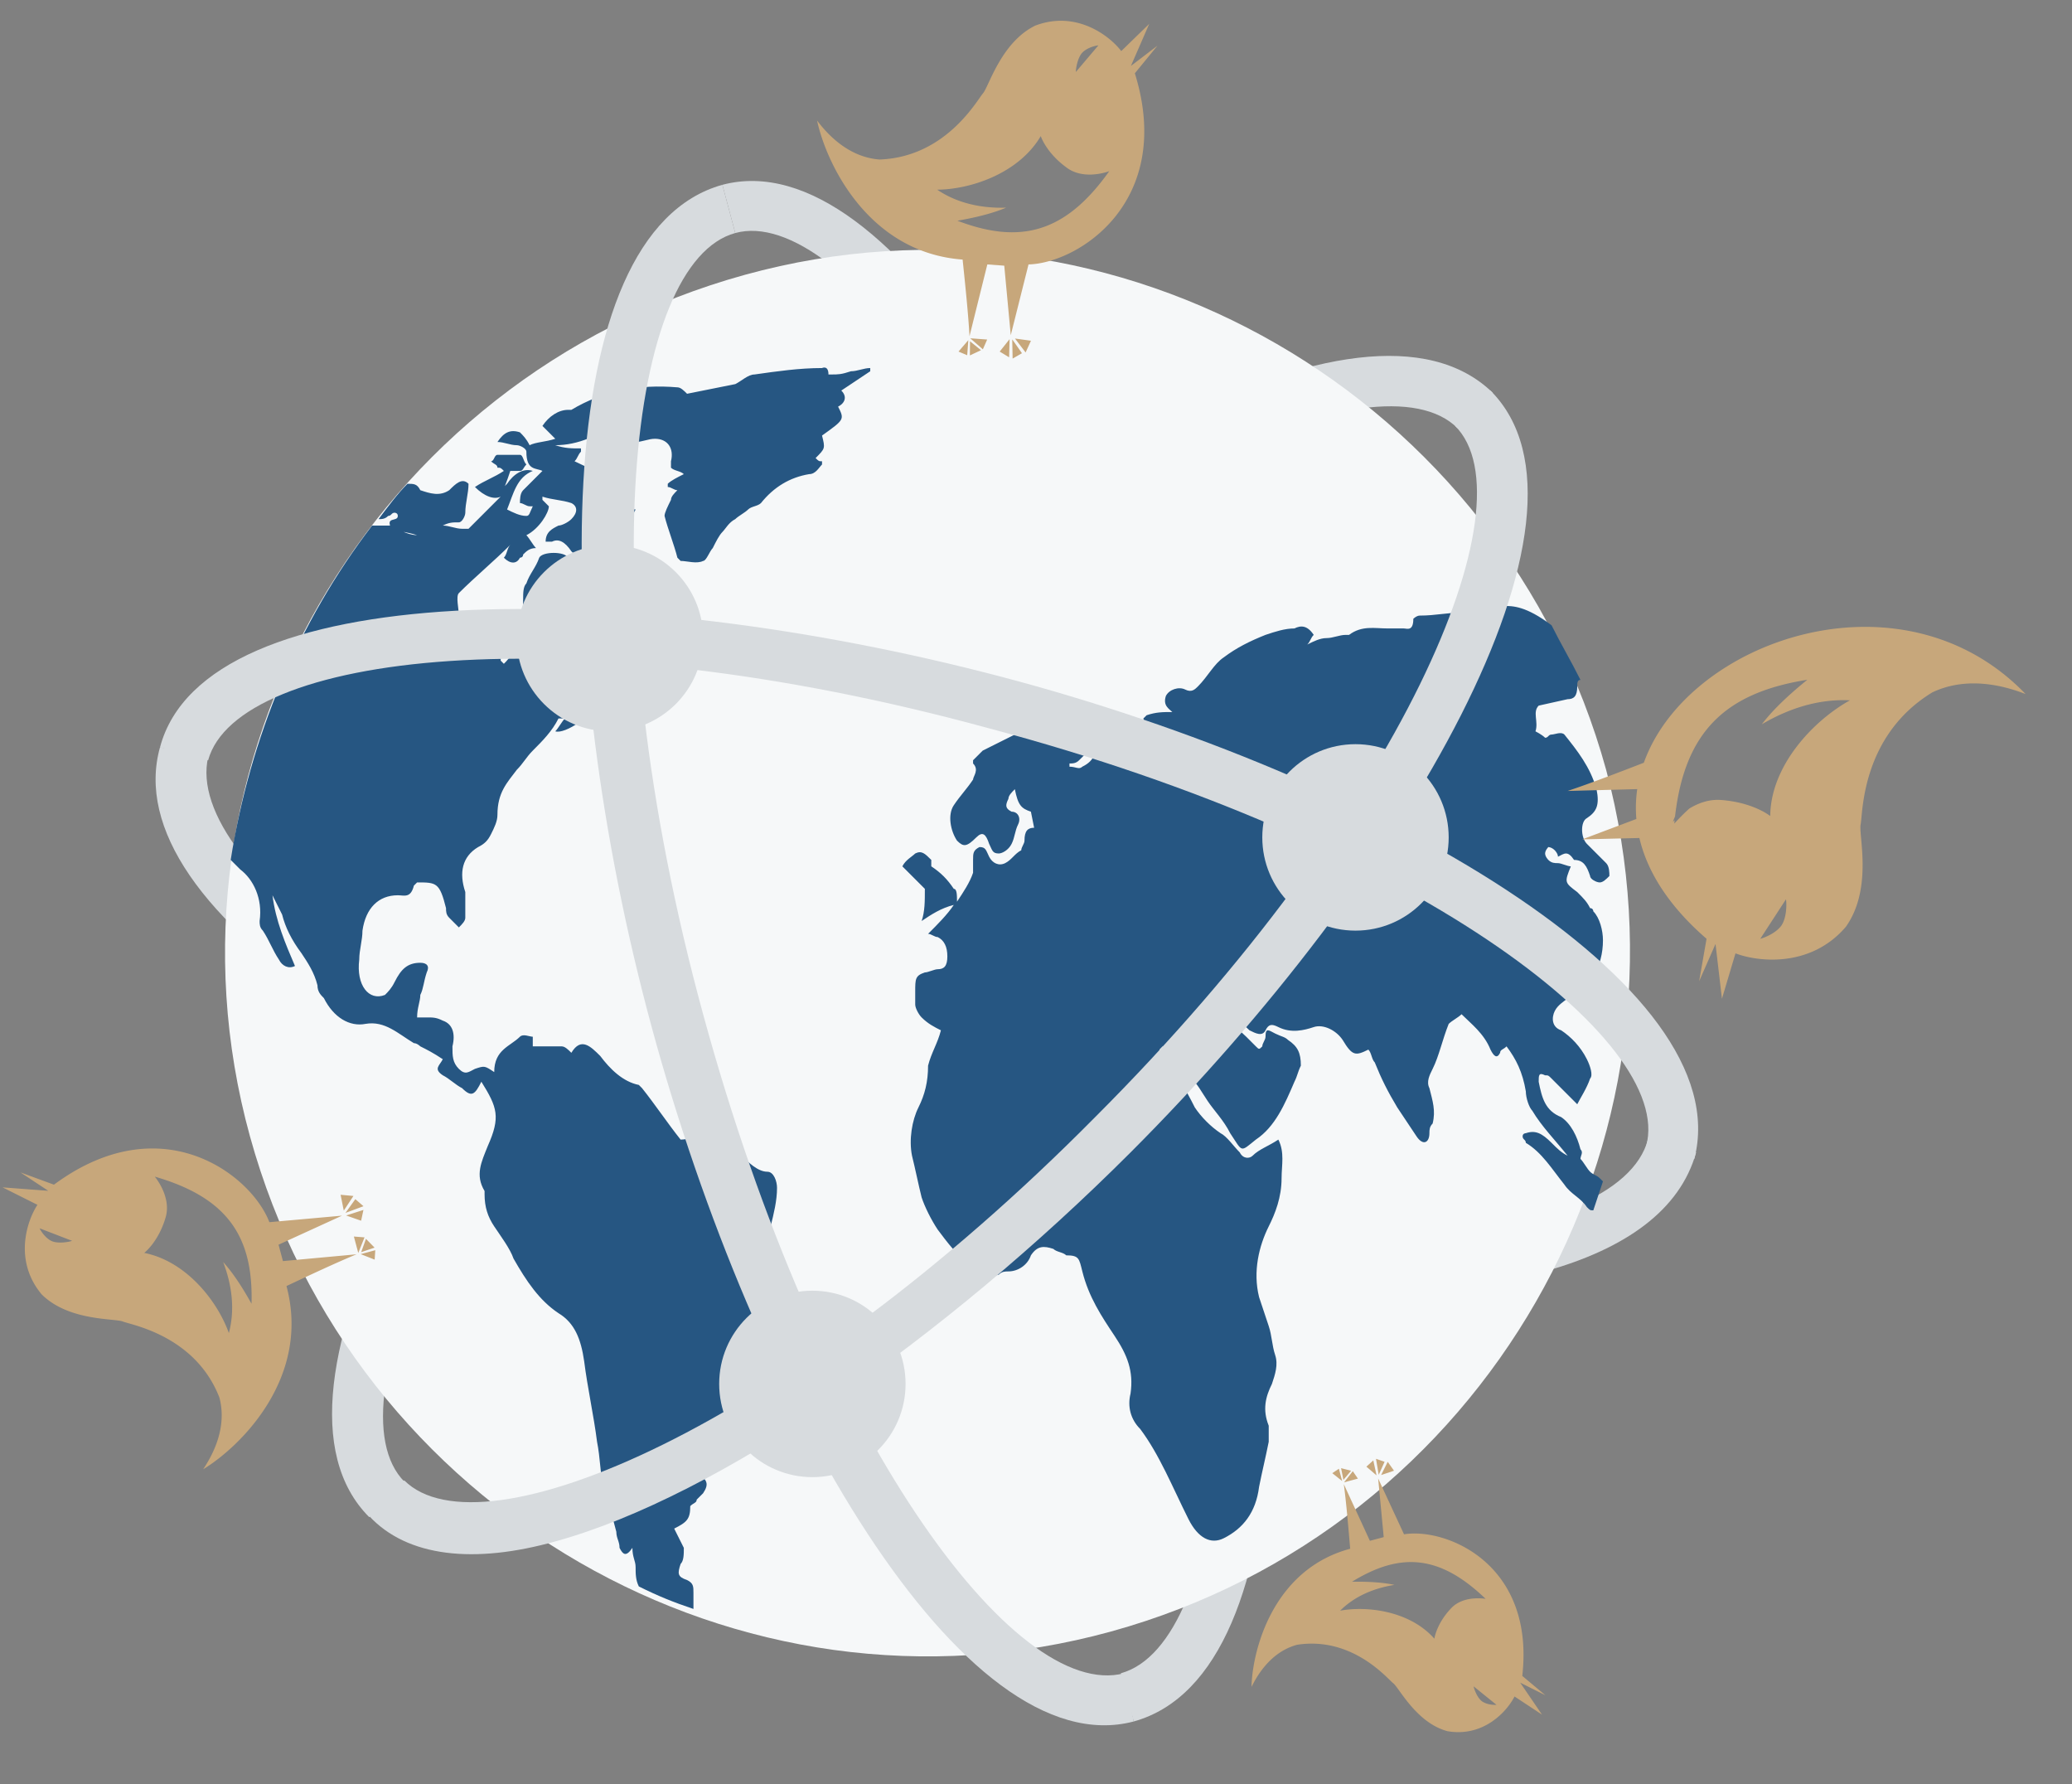 <svg width="460" height="396" fill="none" xmlns="http://www.w3.org/2000/svg"><rect width="100%" height="100%" fill="#808080" stroke="none"/><g clip-path="url(#clip0)"><path d="M251.7 382.088l-2.854-10.703c23.544-6.422 32.82-79.202 7.135-173.389-24.971-94.187-69.206-152.697-92.75-146.275l-2.855-10.703c37.814-9.99 84.19 69.926 106.307 154.123 22.117 84.198 23.544 176.244-14.983 186.947z" fill="#D7DBDE"/><path d="M343.024 282.172c-36.387 9.989-97.032 4.995-153.396-9.989-44.948-12.13-84.902-29.255-114.155-47.808-30.679-19.979-44.948-40.671-39.953-58.51l10.701 2.141c-2.854 12.13 9.989 29.255 35.674 46.379 27.825 18.552 67.066 34.964 110.587 46.38 94.178 24.974 166.951 16.411 173.372-7.849l10.702 2.855c-3.567 12.844-15.696 21.407-33.532 26.401z" fill="#D7DBDE"/><path d="M81.976 336.743c-27.793-27.808 18.528-107.669 79.814-168.99 61.286-61.321 141.1-108.382 169.606-80.573l-7.839 7.843c-17.103-17.113-84.803 11.409-153.215 80.573-68.412 69.165-97.63 136.191-80.528 153.304l-7.838 7.843z" fill="#D7DBDE"/><path d="M356.58 170.881c22.117 82.77-27.112 168.395-109.875 191.228-82.762 22.834-168.378-27.114-191.209-109.884-22.83-82.77 27.112-168.395 109.875-191.228C248.133 38.164 333.749 88.11 356.58 170.88z" fill="#F6F8F9"/><path d="M152.528 350.693c-2.14-.713-2.14-1.426-1.426-3.567.713-.714.713-2.141.713-3.568l-2.14-4.281c2.854-1.427 3.567-2.14 3.567-4.995.714-.713 1.427-.713 1.427-1.427l1.427-1.426c1.426-2.141.713-2.855-.714-4.282l-1.427-1.426c1.427-.714 4.281-.714 4.995-2.141 2.14-4.995 4.994-9.276 3.567-16.411v-2.855c.713-2.854 2.14-4.995 4.281-6.421 2.14-.714 2.854-2.855 3.567-4.995.713-2.855.713-6.422 0-9.277-1.427-2.854-.714-5.708 0-8.562.713-.714.713-2.141.713-2.854.714-2.855 1.427-5.708 1.427-8.563 0-1.427-.714-3.567-2.14-3.567-2.141 0-4.281-2.141-5.708-3.568-.714-.713-1.427-.713-2.854-1.427-2.14-.713-4.281.714-6.421-1.426-1.427-1.427-2.854-.714-4.281-.714-2.854-3.568-5.707-7.849-8.562-11.417l-.713-.714c-3.567-.713-6.421-3.567-8.562-6.422-2.14-2.14-4.281-4.281-6.421-.713-.714-.714-1.427-1.427-2.14-1.427h-6.422v-2.141c-.713 0-2.14-.714-2.854 0-2.14 2.141-5.707 2.855-5.707 7.849-2.141-1.427-2.141-1.427-4.281-.714-1.427.714-2.141 1.427-3.567 0-1.427-1.427-1.427-2.854-1.427-4.995.714-2.854 0-4.995-2.14-5.708-1.427-.714-2.14-.714-3.567-.714h-2.14c0-2.14.713-3.567.713-4.995.713-1.426.713-2.854 1.427-4.995.713-1.426 0-2.14-1.427-2.14-2.854 0-4.281 1.427-5.708 4.281-.713 1.427-1.426 2.141-2.14 2.854-3.567 1.427-6.421-2.14-5.708-7.848 0-2.141.714-4.282.714-6.422.714-4.995 3.567-7.849 7.848-7.849 1.427 0 2.854.714 3.567-2.14l.714-.714c4.28 0 4.994 0 6.421 5.708 0 .714 0 1.427.714 2.14l2.14 2.141c.714-.714 1.427-1.427 1.427-2.141v-5.708c-1.427-4.281-.714-7.848 2.854-9.989 1.427-.714 2.14-1.427 2.854-2.854s1.427-2.855 1.427-4.281c0-4.995 2.14-7.136 4.281-9.99 1.426-1.427 2.14-2.854 3.567-4.281 2.14-2.141 4.28-4.281 5.707-7.136h1.427c-.714.714-1.427 2.141-2.141 2.855 2.141.714 8.562-3.568 9.989-7.136-1.427.714-2.854.714-4.281.714-1.427 0-2.14-.714-1.427-2.854v-2.141c-.713-.714-1.426-.714-2.14-.714-.714 0-2.141 1.427-3.567 2.141 2.14-2.141 3.567-3.568 6.421-4.281 2.14 0 4.281-1.427 5.707-2.141.714 0 .714-.714 1.427-.714-.713 2.141-1.427 3.568-2.14 5.708v.714s.713.714 1.427.714c1.426-.714 2.14 0 3.567.714 1.426.713 3.567 0 4.28-1.427.714-2.141 0-3.568-2.14-4.281-.714 0-.714-1.427-.714-2.141 0-1.427.714-2.141.714-3.567.714-2.141 0-4.282-2.14-4.995-2.141-.714-2.854-2.141-2.854-4.995 0-4.282-2.141-5.709-4.995-3.568-.714.714-1.427 0-2.14 0 .713-2.854-1.427-2.854-2.141-4.281-.713-1.427-5.707-1.427-6.421 0-.714 2.14-2.14 3.567-2.854 5.708-.714.714-.714 2.141-.714 3.567 0 2.141 0 3.568-1.426 4.282-.714 2.854-1.427 4.995-1.427 7.848 0 .714-.714 1.427-1.427 2.141l-.714-.714c0-1.427.714-2.854.714-4.281 0-.714-.714-2.141-.714-2.141-2.14-.713-4.28-1.427-7.134-2.854-.714 0-1.427-.714-2.141-.714 0-1.427-.714-4.281 0-4.995 3.567-3.567 7.848-7.135 11.416-10.703-.714.714-.714 2.141-1.427 2.855 1.427 1.426 2.854 1.426 3.567 0 0 0 .714 0 .714-.714.714-.714 1.427-1.427 2.854-1.427-.714-.714-1.427-2.141-2.14-2.854 2.854-1.427 4.994-4.995 4.994-6.422l-1.427-1.427v-.714c2.141.714 4.281.714 6.422 1.427 1.426.714 1.426 2.141 0 3.567-.714.714-2.141 1.427-2.855 1.427-1.426.714-2.854 1.427-2.854 3.568h1.427c1.427-.714 2.854 0 4.281 2.14l2.14 2.141c1.427.714 2.854 0 4.281-1.427 2.141-2.14 3.567-2.854 1.427-6.422 2.854 1.427 4.281.714 6.421-3.567-.714 0-1.427-.714-2.14-.714-1.427-.714-2.854-1.427-2.854-4.281 0-.714-.714-1.427-1.427-2.141-2.141-1.427-4.281-2.14-7.135-3.567.714-.714.714-1.427 1.427-2.141v-.714c-2.141 0-3.567 0-5.708-.713 4.995 0 9.988-2.14 14.269-5.708 0 3.567.714 4.995 3.567 4.995 1.427 0 2.854-.714 4.281-.714 2.854 0 4.281 2.14 3.567 4.995v1.427c.714.713 2.141.713 2.854 1.426-1.426.714-2.854 1.427-3.567 2.141v.714c.714 0 1.427.714 2.141.714-.714.713-1.427 1.426-1.427 2.14-.714 1.427-1.427 2.855-1.427 3.568.714 2.854 2.141 6.422 2.854 9.276l.714.714c1.427 0 3.567.713 4.995 0 .713 0 1.426-2.141 2.14-2.855.714-1.427 1.427-2.854 2.14-3.567.714-.714 1.427-2.141 2.854-2.855.714-.713 2.141-1.426 2.855-2.14.713-.714 2.14-.714 2.854-1.427 2.854-3.567 6.421-5.708 10.702-6.422 1.426 0 2.14-1.427 2.854-2.14v-.714c-.714 0-.714 0-1.427-.714 2.14-2.14 2.14-2.14 1.427-4.995 4.994-3.567 4.994-3.567 3.567-6.422 1.427-.713 2.14-2.14.714-3.567 2.14-1.427 4.28-2.855 6.421-4.281v-.714c-1.427 0-2.854.714-4.281.714-2.14.713-2.854.713-4.281.713h-.714c0-2.14-1.426-1.426-1.426-1.426-4.995 0-9.989.713-14.983 1.426-1.427 0-2.854 1.427-4.281 2.14-3.567.715-7.135 1.428-10.702 2.142-.714-.714-1.427-1.427-2.14-1.427-8.562-.714-16.41.713-23.545 4.995h-.713c-2.141 0-4.281 1.426-5.708 3.567l2.854 2.855c-2.14.713-4.281.713-5.707 1.426-.714-1.427-1.427-2.14-2.141-2.854-2.14-.714-3.567 0-4.994 2.14 1.426 0 2.854.714 4.281.714.713 0 2.14.714 2.14 1.427 0 4.281 2.14 3.568 3.567 4.281l-4.281 4.282c-.713.713-.713 2.14-.713 2.854.713 0 1.426.714 2.14.714h.714c-.714 1.427-.714 2.14-1.427 2.14-1.427 0-2.854-.713-4.281-1.426 1.427-3.568 2.141-7.136 5.708-8.563-2.141-.714-4.281.714-5.708 2.854-.714.714-1.427 1.427-1.427 2.141.714-.714 1.427-2.854 2.141-4.995h2.14c.714 0 .714-.714 1.427-1.427-.714-.714-.714-2.14-1.427-2.14h-4.994c-.714 0-.714 1.426-1.427 1.426.714.714 1.427.714 1.427 1.427.713 0 .713 0 1.426.714-2.14 1.427-4.28 2.141-6.421 3.568 2.141 2.14 4.281 2.854 5.708 2.14l-7.135 7.136h-1.427c-1.427 0-2.854-.714-4.28-.714 1.426-.714 2.14-.714 3.566-.714.714 0 1.427-1.427 1.427-2.14 0-2.141.714-4.282.714-6.422-1.427-1.427-2.854 0-4.281 1.427-2.14 1.426-4.28.713-6.421 0-.714-1.427-1.427-1.427-2.854-1.427-2.14 2.14-4.281 4.995-6.421 7.848.713 0 1.426 0 2.14-.713.714 0 .714-.714 1.427-.714 0 0 .713 0 .713.714 0 1.427-2.854 0-1.426 2.854 2.14.714 3.567.714 5.707 1.427 0 0-2.854 0-4.994-2.141h-4.995c-16.41 21.406-27.111 47.094-31.392 74.208l2.14 2.14c2.854 2.141 4.995 6.422 4.281 11.417 0 .714 0 1.427.714 2.141 1.426 2.14 2.14 4.281 3.567 6.422.714 1.427 2.14 2.14 3.567 1.427-2.14-4.995-4.28-9.99-4.995-15.698.714 1.426 1.427 2.854 2.14 4.281.714 2.854 2.141 5.708 4.282 8.562 1.426 2.141 2.854 4.281 3.567 7.136 0 1.427.713 2.14 1.427 2.854 2.14 4.281 5.707 6.422 9.275 5.708 4.28-.714 7.135 2.141 10.702 4.281.714 0 1.427.714 1.427.714 1.426.714 2.854 1.427 4.994 2.855-.714 1.426-2.14 2.14 0 3.567 1.427.714 2.854 2.141 4.281 2.854 2.14 2.141 2.854 1.427 4.281-1.426 3.567 5.708 4.28 7.848 1.426 14.27-1.426 3.567-2.854 6.422-.713 9.989v.714c0 2.854.713 4.995 2.14 7.136 1.427 2.14 3.567 4.995 4.281 7.135 2.854 4.995 5.707 9.276 9.988 12.13 3.567 2.141 4.995 5.708 5.708 10.703.713 5.708 2.14 12.13 2.854 17.839.713 3.567.713 7.135 1.426 10.703 0 .714 0 1.427.714 2.14.714 2.141 1.427 4.282 2.141 7.136 0 1.427.713 2.141.713 3.567.714 1.427 1.427 2.141 2.854 0 0 2.141.714 2.855.714 4.282s0 2.854.714 4.281c4.281 2.141 7.848 3.567 12.128 4.995v-3.568c.001-1.426.001-2.14-1.426-2.853zM333.749 134.492c-1.427 0-2.854 0-4.995.714-1.427 0-2.854 0-3.567.714-3.567 0-6.421.713-9.988.713-.714 0-1.427.714-1.427.714 0 2.855-1.427 2.141-2.14 2.141h-3.567c-2.855 0-5.708-.714-8.562 1.427h-.714c-1.426 0-2.854.713-4.281.713-1.426 0-2.854.714-4.28 1.427.713-.713.713-1.427 1.426-2.14-1.426-2.141-2.854-2.141-4.28-1.427-2.141 0-4.281.714-6.422 1.427-3.567 1.427-6.421 2.854-9.275 4.995-2.14 1.427-3.567 4.281-5.707 6.421-.714.714-1.427 1.427-2.855.714-1.426-.714-3.567 0-4.28 1.427-.714 2.141.713 2.854 1.426 3.568-2.14 0-3.567 0-5.707.713l-.714.714c.714 2.854-.714 2.141-2.14 2.141-3.567.713-6.421 1.427-8.562 5.708-.714 1.427-1.427 2.14-2.854 2.854-.714.714-1.427 0-2.854 0v-.714c.714 0 1.427 0 2.14-.713l1.427-1.427c-.714-.714-1.427-2.141-2.14-2.141-2.141-.714-4.995 0-7.135-.714-.714 0-.714 0-1.427-.713-1.427-2.141-2.854-2.141-3.567-1.427l-8.562 4.281-2.14 2.141v.713c1.427 1.427 0 2.855 0 3.568-1.427 2.14-2.854 3.567-4.281 5.708-1.427 2.14-.714 5.708.714 7.849 1.427 1.426 2.14 1.426 4.281-.714 1.426-1.427 2.14-.714 2.854 1.427.713 1.426.713 2.14 2.14 2.14.714 0 2.141-.714 2.854-2.14.714-1.427.714-2.855 1.427-4.282.714-1.426 0-2.854-1.427-2.854-1.427-.714-1.427-1.427-.713-2.854 0-.714.713-1.427 1.426-2.141.714 3.568 1.427 4.281 3.567 4.995l.714 3.568c-1.427 0-2.14.713-2.14 2.854 0 .714-.714 1.427-.714 2.14-1.427.714-2.14 2.141-3.567 2.855s-2.854 0-3.567-1.427c-.714-1.427-.714-2.141-2.141-2.141-1.426.714-1.426 1.427-1.426 2.855v2.854c-.714 2.141-2.141 4.281-3.568 6.422 0-1.427 0-2.854-.713-2.854-1.427-2.141-2.854-3.568-4.995-4.995v-1.427c-1.426-1.427-2.14-2.141-3.567-1.427-.714.714-2.14 1.427-2.854 2.854l4.995 4.995c0 2.855 0 4.995-.714 7.136 2.14-1.427 4.281-2.855 7.135-3.568-1.427 2.141-3.567 4.282-5.708 6.422.714 0 1.427.714 2.141.714 1.426.714 2.14 2.141 2.14 4.281 0 2.141-.714 2.855-2.14 2.855-.714 0-2.141.713-2.854.713-2.141.714-2.141 1.427-2.141 4.282v2.854c0 .714.714 2.141 1.427 2.854 1.427 1.427 2.854 2.141 4.281 2.855-.714 2.854-2.141 4.995-2.854 7.848 0 3.568-.714 6.422-2.141 9.277-1.427 2.854-2.14 7.135-1.427 10.703.714 2.854 1.427 6.421 2.141 9.276.714 2.14 2.14 4.995 3.567 7.135 2.14 2.855 4.281 5.708 7.135 7.849 2.14 2.141 4.281 2.854 6.421 2.141.714-.714 1.427-.714 2.141-.714 2.14 0 4.28-1.427 4.994-3.568 1.427-2.14 2.854-2.14 4.994-1.426.714.713 2.141.713 2.855 1.426 2.854 0 2.854.714 3.567 3.568 1.426 5.708 4.281 9.989 7.135 14.27 2.854 4.282 4.28 7.849 3.567 12.844-.714 2.854 0 5.708 2.14 7.849 4.281 5.708 7.135 12.843 10.702 19.979 2.141 4.281 4.995 5.708 7.848 4.281 4.281-2.14 7.135-5.708 7.848-11.417.714-3.567 1.427-6.421 2.14-9.989v-3.567c-1.426-3.568-.713-6.422.714-9.277.714-2.14 1.427-4.281.714-6.421-.714-2.141-.714-4.282-1.427-6.422l-2.14-6.422c-1.427-5.708 0-11.417 2.14-15.698 1.427-2.854 2.854-6.422 2.854-10.703 0-2.855.714-5.708-.714-8.563-2.14 1.427-4.28 2.141-5.707 3.568-.714.714-2.14.714-2.854-.714-1.427-1.427-2.854-3.567-4.281-4.281-2.14-1.427-4.281-3.568-5.707-5.708-2.141-4.281-4.281-7.849-7.135-11.417 0 0 0-.714-.714-1.427l.714-.714c2.14 2.141 4.28 4.282 6.421 7.136 1.427 1.427 2.14 2.854 3.567 4.995s3.567 4.281 4.994 7.136c2.855 4.281 2.141 4.281 5.708 1.426 4.281-2.854 6.421-7.848 8.562-12.843.713-1.427.713-2.141 1.426-3.568 0-2.854-.713-4.281-2.854-5.708-.714-.714-1.427-.714-2.854-1.427-1.427-.713-2.14-1.426-2.14.714 0 .714-.714 1.427-.714 2.141-.714.714-.714.714-1.427 0l-2.14-2.141c-1.427-1.427-3.567-2.854-4.281-5.708 1.427 1.427 3.567 2.854 4.995 4.281 1.426.714 2.854 1.427 3.567 0 .713-1.427 1.426-1.427 2.854-.713 2.854 1.426 5.707.713 7.848 0 2.14-.714 4.994.713 6.421 2.854 2.14 3.567 2.854 3.567 5.707 2.141.714.713.714 2.14 1.427 2.854 1.427 3.567 2.854 6.422 4.995 9.989l4.28 6.422c1.427 2.141 2.855 1.427 2.855-.714 0-.714 0-1.427.713-2.14.714-2.855 0-4.995-.713-7.849-.714-1.427 0-2.854.713-4.281 1.427-2.855 2.141-6.422 3.567-9.99.714-.713 2.141-1.426 2.854-2.14 2.141 2.14 4.995 4.281 6.422 7.849.713 1.426 1.426 2.14 2.14.713 0-.713.714-.713 1.427-1.427 2.14 2.855 3.567 5.709 4.281 9.99 0 1.427.713 3.567 1.426 4.281 2.141 3.567 4.995 6.422 7.848 9.989-1.427-.714-2.14-1.427-3.567-2.854-2.14-2.141-3.567-2.855-5.707-2.141 0 0-.714 0-.714.714s.714.714.714 1.427c3.567 2.14 5.707 5.708 8.561 9.276 1.427 2.141 3.567 2.854 4.995 4.995.713.714.713.714 1.426.714l2.141-6.422-.714-.714c-.714-.714-1.427-.714-2.14-1.427-.714-.713-1.427-2.14-2.141-2.854 0-.714.714-1.427 0-2.141-.713-2.854-2.14-5.708-4.281-7.135-3.567-1.427-4.28-4.281-4.994-7.849 0-1.427 0-2.14 1.427-1.427.713 0 .713 0 1.426.714l5.708 5.708c.714-1.427 2.14-3.567 2.854-5.708.714-.714 0-2.854-.714-4.281-1.426-2.855-3.567-4.995-5.707-6.422-2.141-.714-2.141-2.854-1.427-4.281.714-1.427 2.14-2.141 2.854-2.855 2.141-1.426 4.281-2.14 5.708-4.995 1.426-2.14 2.14-4.995 2.14-7.848 0-2.141-.714-4.995-2.14-6.422 0 0 0-.714-.714-.714-.714-1.427-1.427-2.14-2.854-3.567-2.854-2.141-2.854-2.141-1.427-5.708-.713 0-2.14-.714-2.854-.714s-1.427 0-2.14-.714c0 0-.714-.714-.714-1.427 0-.713.714-1.427.714-1.427s.713 0 1.426.714c0 0 .714.714.714 1.427 1.427-.714 2.14-1.427 3.567.714 2.141 0 2.854 1.427 3.567 3.567 0 .714 1.427 1.427 2.141 1.427.713 0 1.426-.714 2.14-1.427 0-.714 0-2.14-.714-2.854l-4.28-4.281c-1.427-1.427-1.427-4.995 0-5.708 2.14-1.427 2.854-2.855 2.14-6.422-1.427-4.995-4.281-8.563-7.135-12.13-.714-.714-2.14 0-2.854 0s-.714.714-1.427.714c-.713-.714-2.14-1.427-2.14-1.427.714-2.141-.714-4.281.714-5.708l6.421-1.427c1.427 0 2.14-.714 2.14-2.855 0-.713 0-1.426.714-1.426-2.14-4.282-4.281-7.849-6.421-12.13-5.706-4.287-8.56-4.287-10.7-4.287z" fill="#265682"/><path d="M251.7 382.088c-37.814 9.989-84.189-69.926-107.02-154.124-22.831-84.197-22.831-176.243 15.696-186.946l2.854 10.703c-23.544 6.421-32.819 79.202-7.134 173.389 25.684 94.187 69.206 152.697 93.464 146.275l2.14 10.703z" fill="#D7DBDE"/><path d="M376.154 257.219l-10.689-2.854c6.413-23.547-52.022-67.786-146.089-92.76-94.066-25.687-166.754-16.411-173.168 7.135l-10.689-2.854c9.977-37.817 102.618-37.817 186.708-15.698s163.904 68.5 153.927 107.031z" fill="#D7DBDE"/><path d="M123.275 342.13c-17.837 4.995-32.82 3.568-41.381-5.708l7.848-7.848c17.123 17.125 84.902-11.417 153.395-80.63 68.493-68.499 97.032-136.285 79.909-153.41l7.848-7.849c27.825 27.828-18.55 107.745-79.909 169.109-41.38 41.384-91.323 76.346-127.71 86.336zM135.405 162.319c11.427 0 20.691-9.264 20.691-20.692s-9.264-20.692-20.691-20.692-20.69 9.264-20.69 20.692 9.263 20.692 20.69 20.692z" fill="#D7DBDE"/><path d="M180.353 327.86c11.427 0 20.691-9.264 20.691-20.692s-9.264-20.692-20.691-20.692-20.69 9.264-20.69 20.692 9.263 20.692 20.69 20.692zM300.929 206.558c11.427 0 20.69-9.264 20.69-20.692s-9.263-20.692-20.69-20.692c-11.427 0-20.69 9.264-20.69 20.692s9.263 20.692 20.69 20.692z" fill="#D7DBDE"/></g><path fill-rule="evenodd" clip-rule="evenodd" d="M363.959 185.998c1.727 7.384 6.411 15.011 14.908 22.369l-1.646 9.431 3.636-8.281 1.429 12.157 3.004-10.072c4.885 1.872 16.626 3.314 24.505-5.896 2.54-3.583 3.436-7.762 3.658-11.575.178-3.044-.074-5.855-.261-7.943-.136-1.517-.238-2.652-.116-3.218.06-.28.107-.779.17-1.455.27-2.881.843-8.993 4.043-15.269 2.285-4.482 5.91-9.047 11.72-12.581 8.421-3.975 17.199-.956 20.688.381-27.486-28.554-75.033-11.986-84.753 15.246-4.758 1.845-11.918 4.604-16.932 6.264l15.469-.411a28.841 28.841 0 00-.196 6.63l-12.024 4.531 12.698-.308zm46.738-30.556c-7.049-.362-13.742 1.878-19.561 5.321 2.221-2.923 5.463-6.123 10.106-9.886-18.107 2.876-27.194 11.418-29.369 30.318-.187.436-.351.856-.488 1.258 0 0 .138-.16.398-.422-.027.254-.051.51-.075.768 0 0 1.479-1.67 3.339-3.343 1.849-1.127 4.276-2.096 6.991-1.898 7.249.527 10.964 3.565 10.964 3.565.107-11.246 9.623-21.209 17.695-25.681zm-14.198 44.161l-5.708 8.772c1.105-.295 3.341-1.243 4.561-2.768 1.219-1.526 1.366-4.647 1.147-6.004zM228.339 58.694c11.154-.299 32.439-13.975 23.606-42.427l5.024-6.131-5.898 4.497 4.069-9.34-6.211 6.043c-2.537-3.325-9.902-9.115-19.062-5.665-5.769 2.796-8.729 9.133-10.392 12.693-.536 1.148-.938 2.007-1.255 2.366-.157.178-.395.518-.718.98-2.36 3.371-9.257 13.225-22.231 13.694-7.359-.543-12.061-6.27-13.873-8.646 2.071 9.644 11.433 29.317 32.311 30.857l.16 1.547v.001c.42 4.052 1.127 10.867 1.368 15.463l3.958-15.934 3.757.277 1.445 15.436 3.942-15.711zm-20.276-16.595c4.555 3.086 9.96 4.153 15.304 3.994-2.715 1.146-6.206 2.097-10.818 2.898 14.059 5.358 24.06 2.603 33.713-10.994l-.006.002.004-.004s-.037.015-.107.04c-.064.02-.154.051-.267.088-1.29.41-5.65 1.525-8.938-.816-4.682-3.333-5.895-7.096-5.895-7.096-4.893 8.307-15.608 11.843-22.99 11.888zm30.784-26.125l5.008-5.909c-.802.09-2.465.536-3.493 1.536s-1.504 3.327-1.515 4.372zm-13.51 59.172c.158.011 2.427.328 3.542.485l-1.186 2.603-2.356-3.088zm-.61.179l.083 4.266 2.076-1.192-2.159-3.074zm-2.784 2.71l2.191-2.754-.099 4.029-2.092-1.276zm-2.785-2.672l-.955 2.171-2.801-2.448 3.756.277zm-1.367 2.365l-2.439-1.973-.032 3.136 2.471-1.163zm-2.817-2.225l-.247 3.345-1.928-.815 2.175-2.53zM59.803 271.271c-3.953-10.436-23.871-26.035-47.826-8.327l-7.442-2.727 6.187 4.09-10.158-.768 7.75 3.876c-2.304 3.491-5.346 12.353.927 19.868 4.538 4.527 11.495 5.237 15.404 5.636 1.26.128 2.204.225 2.647.406.22.09.62.203 1.162.356 3.96 1.119 15.532 4.388 20.246 16.487 1.91 7.128-1.95 13.454-3.596 15.948 8.424-5.131 23.915-20.449 18.496-40.673.408-.19.878-.411 1.4-.656l.008-.004c3.688-1.731 9.89-4.642 14.15-6.383l-16.346 1.507-.975-3.639 14.098-6.446-16.132 1.449zm-8.993 24.611c1.415-5.317.643-10.773-1.266-15.768 1.976 2.187 4.022 5.171 6.296 9.263.432-15.04-5.461-23.578-21.477-28.218l.004.004-.004-.002.049.059.221.287c.836 1.128 3.26 4.839 2.145 8.674-1.606 5.519-4.76 7.904-4.76 7.904 9.454 1.886 16.32 10.84 18.792 17.797zm-34.8-20.47l-7.227-2.785c.35.728 1.317 2.151 2.6 2.793 1.283.642 3.636.326 4.627-.008zm60.316-6.72c-.041-.153-.49-2.401-.708-3.505l2.848.263-2.14 3.242zm.37.517l4-1.483-1.809-1.568-2.191 3.051zm3.474 1.737l-3.32-1.163 3.835-1.233-.515 2.396zm-1.606 3.509l2.365.187-1.39 3.452-.975-3.639zm2.684.513l-1.061 2.952 2.972-1.001-1.912-1.951zm-1.175 3.393l3.24-.868-.135 2.089-3.105-1.221zM311.703 340.548c9.289-1.513 29.084 6.461 26.254 31.431l5.131 4.288-5.597-2.796 4.845 7.098-6.1-4.028c-1.578 3.156-6.767 9.115-14.902 7.702-5.221-1.407-8.674-6.19-10.614-8.878-.625-.867-1.093-1.515-1.413-1.763-.158-.122-.409-.367-.749-.698l-.001-.001c-2.487-2.421-9.756-9.497-20.581-7.84-6.012 1.611-9.005 7.099-10.132 9.353.195-8.318 4.849-26.096 21.906-30.666l-.112-1.306v-.002c-.291-3.423-.781-9.182-1.306-13.029l5.794 12.579 3.069-.822-1.238-13.019 5.746 12.397zm-14.184 16.95c3.287-3.275 7.598-5.012 12.052-5.724-2.431-.521-5.474-.758-9.422-.694 10.804-6.658 19.526-5.953 29.67 3.791l-.005-.001.004.002-.094-.015a18.096 18.096 0 00-.238-.032c-1.135-.135-4.921-.37-7.275 2.087-3.354 3.501-3.766 6.81-3.766 6.81-5.365-6.111-14.802-7.351-20.926-6.224zm29.631 16.792l5.081 4.105c-.678.052-2.126-.055-3.136-.721-1.01-.667-1.771-2.52-1.945-3.384zm-20.531-46.9c.129-.035 1.96-.656 2.859-.961l-1.394-1.97-1.465 2.931zm-.533-.053l-.605-3.548 1.908.66-1.303 2.888zm-2.735-1.806l2.25 1.936-.717-3.323-1.533 1.387zm-1.886 2.654l-1.134-1.649-1.935 2.471 3.069-.822zm-1.506-1.745l-1.709 2.02-.522-2.594 2.231.574zm-1.983 2.289l-.733-2.733-1.469.979 2.202 1.754z" fill="#C7A77B"/><defs><clipPath id="clip0"><path fill="#fff" d="M34.542 40.105h342.862V383H34.542z"/></clipPath></defs></svg>